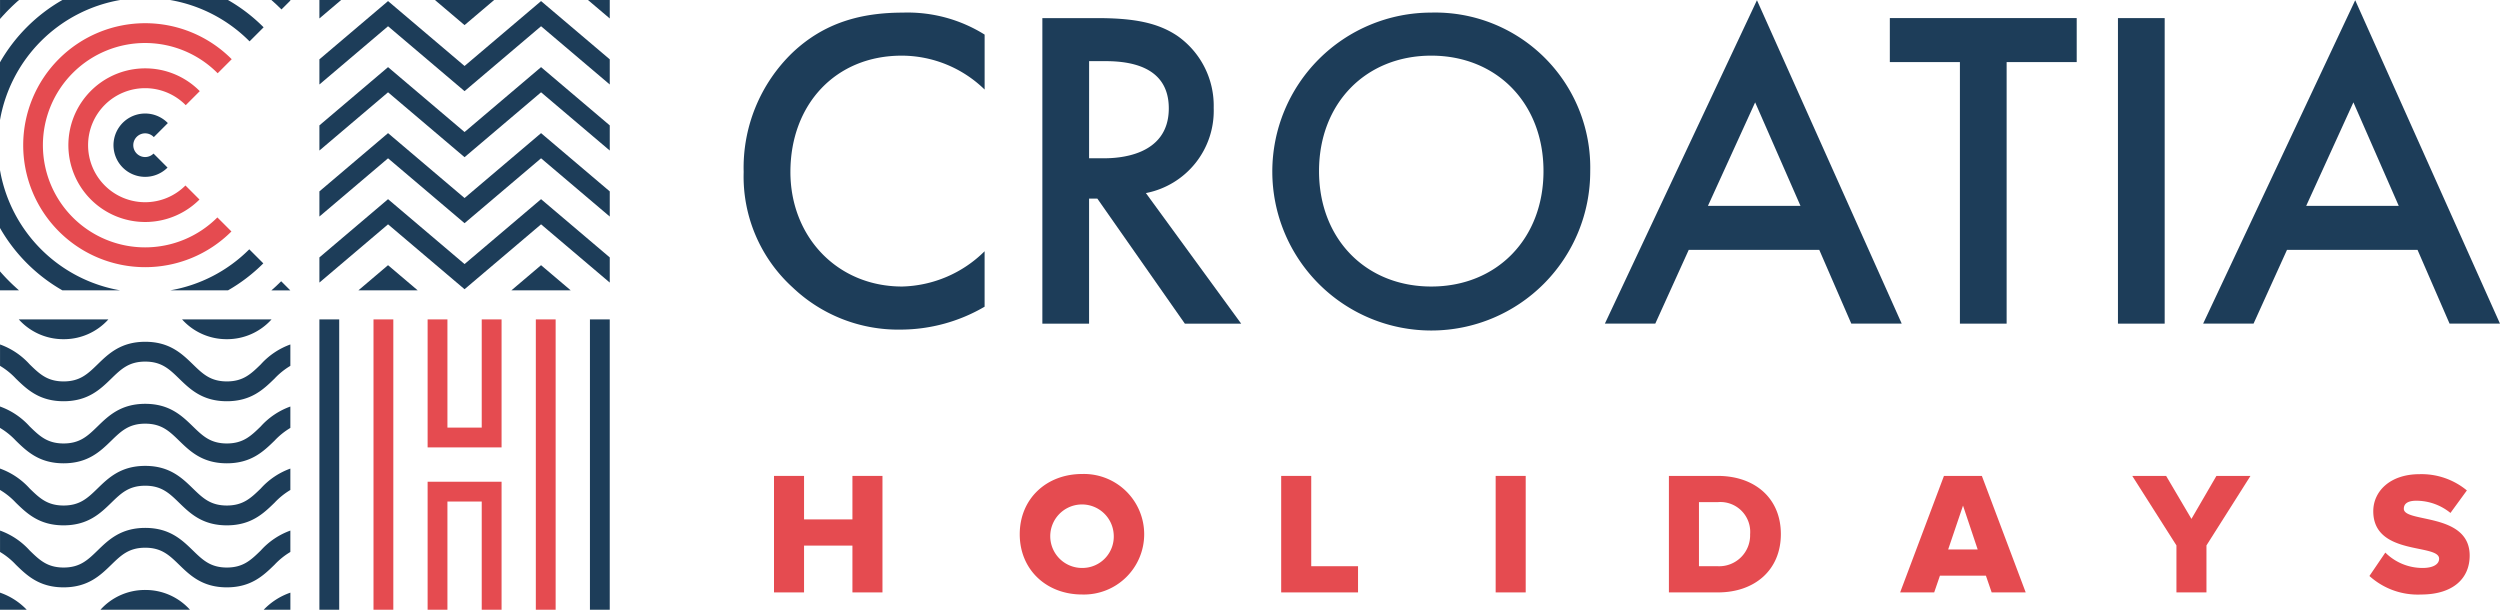 <svg xmlns="http://www.w3.org/2000/svg" width="312.428" height="76.201" viewBox="0 0 312.428 76.201">
    <g id="Group_370" data-name="Group 370" transform="translate(-497.124 -221.84)">
        <g id="Group_370-2" data-name="Group 370" transform="translate(590.065 221.868)">
            <path id="Path_511" data-name="Path 511"
                  d="M604.338,232.763a14.883,14.883,0,0,0-10.36-4.236c-8.3,0-13.911,6.126-13.911,14.541,0,8.072,5.838,14.311,13.968,14.311a15.146,15.146,0,0,0,10.3-4.408V259.9a20.828,20.828,0,0,1-10.476,2.862,19.122,19.122,0,0,1-13.509-5.266,18.718,18.718,0,0,1-6.125-14.426,19.971,19.971,0,0,1,6.125-14.941c3.949-3.722,8.531-4.981,13.8-4.981a18.141,18.141,0,0,1,10.188,2.748Z"
                  transform="translate(-574.229 -221.6)" fill="#1d3d59"/>
            <path id="Path_512" data-name="Path 512"
                  d="M612.006,223.716c4.638,0,7.614.571,10.076,2.232a10.653,10.653,0,0,1,4.523,8.987,10.471,10.471,0,0,1-8.473,10.647L630.038,261.9H623L612.062,246.27h-1.031V261.9h-5.838V223.716Zm-.974,17.518h1.833c1.6,0,8.129-.171,8.129-6.24,0-5.381-5.1-5.9-7.958-5.9h-2Z"
                  transform="translate(-567.869 -221.482)" fill="#1d3d59"/>
            <path id="Path_513" data-name="Path 513"
                  d="M668.764,242.954A19.865,19.865,0,1,1,648.9,223.146,19.369,19.369,0,0,1,668.764,242.954Zm-5.84,0c0-8.474-5.838-14.427-14.025-14.427s-14.026,5.953-14.026,14.427,5.84,14.425,14.026,14.425S662.924,251.425,662.924,242.954Z"
                  transform="translate(-562.973 -221.6)" fill="#1d3d59"/>
            <path id="Path_514" data-name="Path 514"
                  d="M690.308,253.063H673.992l-4.179,9.216h-6.3l19.006-40.416,18.09,40.416h-6.3Zm-2.348-5.5-5.667-12.937-5.9,12.937Z"
                  transform="translate(-555.891 -221.863)" fill="#1d3d59"/>
            <path id="Path_515" data-name="Path 515" d="M707.654,229.213V261.9h-5.838V229.213h-8.758v-5.5h23.354v5.5Z"
                  transform="translate(-549.824 -221.482)" fill="#1d3d59"/>
            <path id="Path_516" data-name="Path 516" d="M722.547,223.716V261.9h-5.839V223.716Z"
                  transform="translate(-544.966 -221.482)" fill="#1d3d59"/>
            <path id="Path_517" data-name="Path 517"
                  d="M752.334,253.063H736.018l-4.179,9.216h-6.3l19.005-40.416,18.092,40.416h-6.3Zm-2.348-5.5-5.667-12.937-5.9,12.937Z"
                  transform="translate(-543.152 -221.863)" fill="#1d3d59"/>
        </g>
        <g id="Group_371" data-name="Group 371" transform="translate(593.852 281.076)">
            <path id="Path_518" data-name="Path 518"
                  d="M587.172,285.74v-5.85h-6.046v5.85h-3.755V271.181h3.755v5.436h6.046v-5.436h3.754V285.74Z"
                  transform="translate(-577.371 -270.942)" fill="#e54b50"/>
            <path id="Path_519" data-name="Path 519"
                  d="M602.848,278.512c0-4.431,3.338-7.529,7.79-7.529a7.533,7.533,0,1,1,0,15.059C606.186,286.042,602.848,282.944,602.848,278.512Zm11.742,0a3.968,3.968,0,1,0-3.951,4.213A3.922,3.922,0,0,0,614.59,278.512Z"
                  transform="translate(-572.138 -270.983)" fill="#e54b50"/>
            <path id="Path_520" data-name="Path 520" d="M629.954,285.74V271.181h3.755v11.286h5.849v3.273Z"
                  transform="translate(-566.571 -270.942)" fill="#e54b50"/>
            <path id="Path_521" data-name="Path 521" d="M652.191,285.74V271.181h3.754V285.74Z"
                  transform="translate(-562.004 -270.942)" fill="#e54b50"/>
            <path id="Path_522" data-name="Path 522"
                  d="M670.152,285.74V271.181h6.111c4.584,0,7.88,2.751,7.88,7.27s-3.3,7.289-7.857,7.289Zm10.151-7.289a3.728,3.728,0,0,0-4.016-3.995h-2.379v8.011h2.356A3.867,3.867,0,0,0,680.3,278.451Z"
                  transform="translate(-558.315 -270.942)" fill="#e54b50"/>
            <path id="Path_523" data-name="Path 523"
                  d="M705.564,285.74l-.721-2.095H699.1l-.718,2.095h-4.256l5.476-14.559h4.737l5.479,14.559Zm-3.58-10.847-1.856,5.478h3.688Z"
                  transform="translate(-553.391 -270.942)" fill="#e54b50"/>
            <path id="Path_524" data-name="Path 524"
                  d="M723.713,285.74v-5.873l-5.521-8.686h4.233l3.164,5.371,3.121-5.371h4.256l-5.5,8.686v5.873Z"
                  transform="translate(-548.449 -270.942)" fill="#e54b50"/>
            <path id="Path_525" data-name="Path 525"
                  d="M742.781,283.724l1.988-2.924a6.581,6.581,0,0,0,4.668,1.921c1.267,0,2.053-.436,2.053-1.157,0-1.919-8.229-.328-8.229-5.935,0-2.446,2.052-4.627,5.783-4.627a8.885,8.885,0,0,1,5.915,2.03l-2.052,2.815a6.754,6.754,0,0,0-4.256-1.528c-1.09,0-1.571.374-1.571,1.007,0,1.788,8.229.435,8.229,5.848,0,2.923-2.161,4.866-6.069,4.866A8.994,8.994,0,0,1,742.781,283.724Z"
                  transform="translate(-543.399 -270.979)" fill="#e54b50"/>
        </g>
        <g id="Group_374" data-name="Group 374" transform="translate(497.124 221.84)">
            <path id="Path_526" data-name="Path 526" d="M527.8,283.284a8.355,8.355,0,0,0-3.335,2.137H527.8Z"
                  transform="translate(-491.51 -209.22)" fill="#1d3d59"/>
            <path id="Path_527" data-name="Path 527" d="M497.124,283.283v2.138h3.34A8.355,8.355,0,0,0,497.124,283.283Z"
                  transform="translate(-497.124 -209.22)" fill="#1d3d59"/>
            <path id="Path_528" data-name="Path 528"
                  d="M513.133,283.006a7.468,7.468,0,0,0-5.594,2.472h11.187A7.468,7.468,0,0,0,513.133,283.006Z"
                  transform="translate(-494.985 -209.277)" fill="#1d3d59"/>
            <g id="Group_372" data-name="Group 372">
                <path id="Path_529" data-name="Path 529"
                      d="M524.689,227.009l1.756-1.756a20.919,20.919,0,0,0-4.453-3.412h-7.229A18.382,18.382,0,0,1,524.689,227.009Z"
                      transform="translate(-493.501 -221.84)" fill="#1d3d59"/>
                <path id="Path_530" data-name="Path 530"
                      d="M512.85,233.609a3.957,3.957,0,1,0,2.794,6.757l-1.751-1.753a1.481,1.481,0,1,1,.035-2.056l1.754-1.753A3.947,3.947,0,0,0,512.85,233.609Z"
                      transform="translate(-494.707 -219.422)" fill="#1d3d59"/>
                <path id="Path_531" data-name="Path 531"
                      d="M526.521,223.02l1.111-1.11v-.07H525.26Q525.913,222.408,526.521,223.02Z"
                      transform="translate(-491.345 -221.84)" fill="#1d3d59"/>
                <path id="Path_532" data-name="Path 532" d="M499.5,221.84h-2.372v2.371A24.2,24.2,0,0,1,499.5,221.84Z"
                      transform="translate(-497.124 -221.84)" fill="#1d3d59"/>
                <path id="Path_533" data-name="Path 533" d="M526.484,251q-.591.591-1.223,1.142h2.366Z"
                      transform="translate(-491.345 -215.851)" fill="#1d3d59"/>
                <path id="Path_534" data-name="Path 534"
                      d="M524.652,247.687a18.372,18.372,0,0,1-9.888,5.13h7.229a20.915,20.915,0,0,0,4.415-3.374Z"
                      transform="translate(-493.501 -216.531)" fill="#1d3d59"/>
                <path id="Path_535" data-name="Path 535"
                      d="M497.124,239.48v7.229a20.976,20.976,0,0,0,7.8,7.794h7.227A18.455,18.455,0,0,1,497.124,239.48Z"
                      transform="translate(-497.124 -218.217)" fill="#1d3d59"/>
                <path id="Path_536" data-name="Path 536"
                      d="M512.147,221.84h-7.227a20.976,20.976,0,0,0-7.8,7.794v7.229A18.455,18.455,0,0,1,512.147,221.84Z"
                      transform="translate(-497.124 -221.84)" fill="#1d3d59"/>
                <path id="Path_537" data-name="Path 537"
                      d="M497.124,249.976v2.371H499.5A24.335,24.335,0,0,1,497.124,249.976Z"
                      transform="translate(-497.124 -216.061)" fill="#1d3d59"/>
                <path id="Path_538" data-name="Path 538"
                      d="M525.471,275.094c-2.047,0-3.013-.939-4.237-2.126-1.364-1.325-2.91-2.827-5.962-2.827s-4.6,1.5-5.963,2.827c-1.224,1.187-2.19,2.126-4.238,2.126s-3.015-.939-4.238-2.126a9.145,9.145,0,0,0-3.709-2.493v2.672a9.035,9.035,0,0,1,1.984,1.6c1.365,1.325,2.911,2.825,5.963,2.825s4.6-1.5,5.963-2.825c1.223-1.189,2.19-2.127,4.238-2.127s3.013.939,4.237,2.127c1.363,1.325,2.91,2.825,5.962,2.825s4.6-1.5,5.962-2.825a9.032,9.032,0,0,1,1.978-1.595v-2.674a9.142,9.142,0,0,0-3.7,2.492C528.484,274.156,527.518,275.094,525.471,275.094Z"
                      transform="translate(-497.124 -211.919)" fill="#1d3d59"/>
                <path id="Path_539" data-name="Path 539"
                      d="M499.108,261.878c1.365,1.325,2.911,2.827,5.963,2.827s4.6-1.5,5.963-2.827c1.223-1.187,2.19-2.126,4.238-2.126s3.013.938,4.237,2.126c1.363,1.325,2.91,2.827,5.962,2.827s4.6-1.5,5.962-2.827a9.067,9.067,0,0,1,1.978-1.595V257.61a9.144,9.144,0,0,0-3.7,2.493c-1.222,1.187-2.189,2.125-4.236,2.125s-3.013-.938-4.237-2.126c-1.364-1.325-2.91-2.827-5.962-2.827s-4.6,1.5-5.963,2.827c-1.224,1.189-2.19,2.126-4.238,2.126s-3.015-.938-4.238-2.126a9.146,9.146,0,0,0-3.709-2.493v2.672A9.071,9.071,0,0,1,499.108,261.878Z"
                      transform="translate(-497.124 -214.562)" fill="#1d3d59"/>
                <path id="Path_540" data-name="Path 540"
                      d="M529.707,266.535c-1.222,1.189-2.189,2.126-4.236,2.126s-3.013-.938-4.237-2.126c-1.364-1.325-2.91-2.827-5.962-2.827s-4.6,1.5-5.963,2.827c-1.224,1.189-2.19,2.126-4.238,2.126s-3.015-.938-4.238-2.126a9.146,9.146,0,0,0-3.709-2.493v2.672a9.072,9.072,0,0,1,1.984,1.6c1.365,1.325,2.911,2.827,5.963,2.827s4.6-1.5,5.963-2.827c1.223-1.189,2.19-2.126,4.238-2.126s3.013.938,4.237,2.126c1.363,1.325,2.91,2.827,5.962,2.827s4.6-1.5,5.962-2.827a9.03,9.03,0,0,1,1.978-1.595v-2.674A9.142,9.142,0,0,0,529.707,266.535Z"
                      transform="translate(-497.124 -213.241)" fill="#1d3d59"/>
                <path id="Path_541" data-name="Path 541"
                      d="M505.071,284c3.053,0,4.6-1.5,5.963-2.827,1.223-1.187,2.19-2.126,4.238-2.126s3.013.939,4.237,2.126c1.363,1.325,2.91,2.827,5.962,2.827s4.6-1.5,5.962-2.827a9.066,9.066,0,0,1,1.978-1.595v-2.674a9.156,9.156,0,0,0-3.7,2.493c-1.222,1.187-2.189,2.126-4.236,2.126s-3.013-.939-4.237-2.126c-1.364-1.326-2.91-2.827-5.962-2.827s-4.6,1.5-5.963,2.827c-1.224,1.187-2.19,2.126-4.238,2.126s-3.015-.939-4.238-2.126a9.135,9.135,0,0,0-3.709-2.494v2.674a9.03,9.03,0,0,1,1.984,1.6C500.473,282.5,502.019,284,505.071,284Z"
                      transform="translate(-497.124 -210.598)" fill="#1d3d59"/>
                <path id="Path_542" data-name="Path 542"
                      d="M504.668,257.427a7.469,7.469,0,0,0,5.6-2.473H499.071A7.47,7.47,0,0,0,504.668,257.427Z"
                      transform="translate(-496.724 -215.039)" fill="#1d3d59"/>
                <path id="Path_543" data-name="Path 543"
                      d="M521.591,257.427a7.469,7.469,0,0,0,5.594-2.473H516A7.47,7.47,0,0,0,521.591,257.427Z"
                      transform="translate(-493.248 -215.039)" fill="#1d3d59"/>
                <path id="Path_544" data-name="Path 544" d="M537.986,249.334l-3.706,3.145h7.414Z"
                      transform="translate(-489.493 -216.193)" fill="#1d3d59"/>
                <path id="Path_545" data-name="Path 545"
                      d="M557.94,242.489l-9.562,8.111-9.561-8.111-8.578,7.279v3.145l8.578-7.279,9.561,8.11,9.562-8.111,8.585,7.281V249.77Z"
                      transform="translate(-490.323 -217.599)" fill="#1d3d59"/>
                <path id="Path_546" data-name="Path 546" d="M553.851,249.334l-3.707,3.145h7.415Z"
                      transform="translate(-486.235 -216.193)" fill="#1d3d59"/>
                <path id="Path_547" data-name="Path 547"
                      d="M557.94,235.643l-9.562,8.111-9.561-8.111-8.578,7.279v3.145l8.578-7.279,9.561,8.11,9.562-8.111,8.585,7.281v-3.144Z"
                      transform="translate(-490.323 -219.005)" fill="#1d3d59"/>
                <path id="Path_548" data-name="Path 548"
                      d="M557.94,221.952l-9.562,8.111-9.561-8.111-8.578,7.279v3.145l8.578-7.279,9.561,8.11,9.562-8.111,8.585,7.281v-3.144Z"
                      transform="translate(-490.323 -221.817)" fill="#1d3d59"/>
                <path id="Path_549" data-name="Path 549" d="M560.806,224.148V221.84h-2.722Z"
                      transform="translate(-484.604 -221.84)" fill="#1d3d59"/>
                <path id="Path_550" data-name="Path 550"
                      d="M557.94,228.8l-9.562,8.111-9.561-8.111-8.578,7.279v3.145l8.578-7.279,9.561,8.11,9.562-8.111,8.585,7.281v-3.144Z"
                      transform="translate(-490.323 -220.411)" fill="#1d3d59"/>
                <path id="Path_551" data-name="Path 551" d="M545.917,224.978l3.7-3.138h-7.4Z"
                      transform="translate(-487.863 -221.84)" fill="#1d3d59"/>
                <path id="Path_552" data-name="Path 552" d="M532.957,221.84h-2.719v2.307Z"
                      transform="translate(-490.323 -221.84)" fill="#1d3d59"/>
                <rect id="Rectangle_798" data-name="Rectangle 798" width="2.476" height="36.286"
                      transform="translate(39.915 39.915)" fill="#1d3d59"/>
                <rect id="Rectangle_799" data-name="Rectangle 799" width="2.476" height="36.286"
                      transform="translate(73.725 39.915)" fill="#1d3d59"/>
            </g>
            <g id="Group_373" data-name="Group 373" transform="translate(2.898 2.898)">
                <path id="Path_553" data-name="Path 553"
                      d="M513.812,228.927a9.6,9.6,0,1,0,6.786,16.392l-1.754-1.754a7.126,7.126,0,1,1,.036-10.036l1.754-1.754A9.568,9.568,0,0,0,513.812,228.927Z"
                      transform="translate(-498.566 -223.282)" fill="#e54b50"/>
                <path id="Path_554" data-name="Path 554"
                      d="M523.795,248.517a12.77,12.77,0,1,1,.037-18.016l1.755-1.756a15.244,15.244,0,1,0-.036,21.527Z"
                      transform="translate(-499.528 -224.244)" fill="#e54b50"/>
                <rect id="Rectangle_800" data-name="Rectangle 800" width="2.476" height="36.286"
                      transform="translate(43.779 37.017)" fill="#e54b50"/>
                <path id="Path_555" data-name="Path 555" d="M548.22,254.954v13.524h-4.286V254.954h-2.476v16H550.7v-16Z"
                      transform="translate(-490.916 -217.937)" fill="#e54b50"/>
                <rect id="Rectangle_801" data-name="Rectangle 801" width="2.476" height="36.286"
                      transform="translate(64.065 37.017)" fill="#e54b50"/>
                <path id="Path_556" data-name="Path 556" d="M541.458,271.783v16h2.476V274.26h4.286v13.524H550.7v-16Z"
                      transform="translate(-490.916 -214.48)" fill="#e54b50"/>
            </g>
        </g>
    </g>
</svg>
